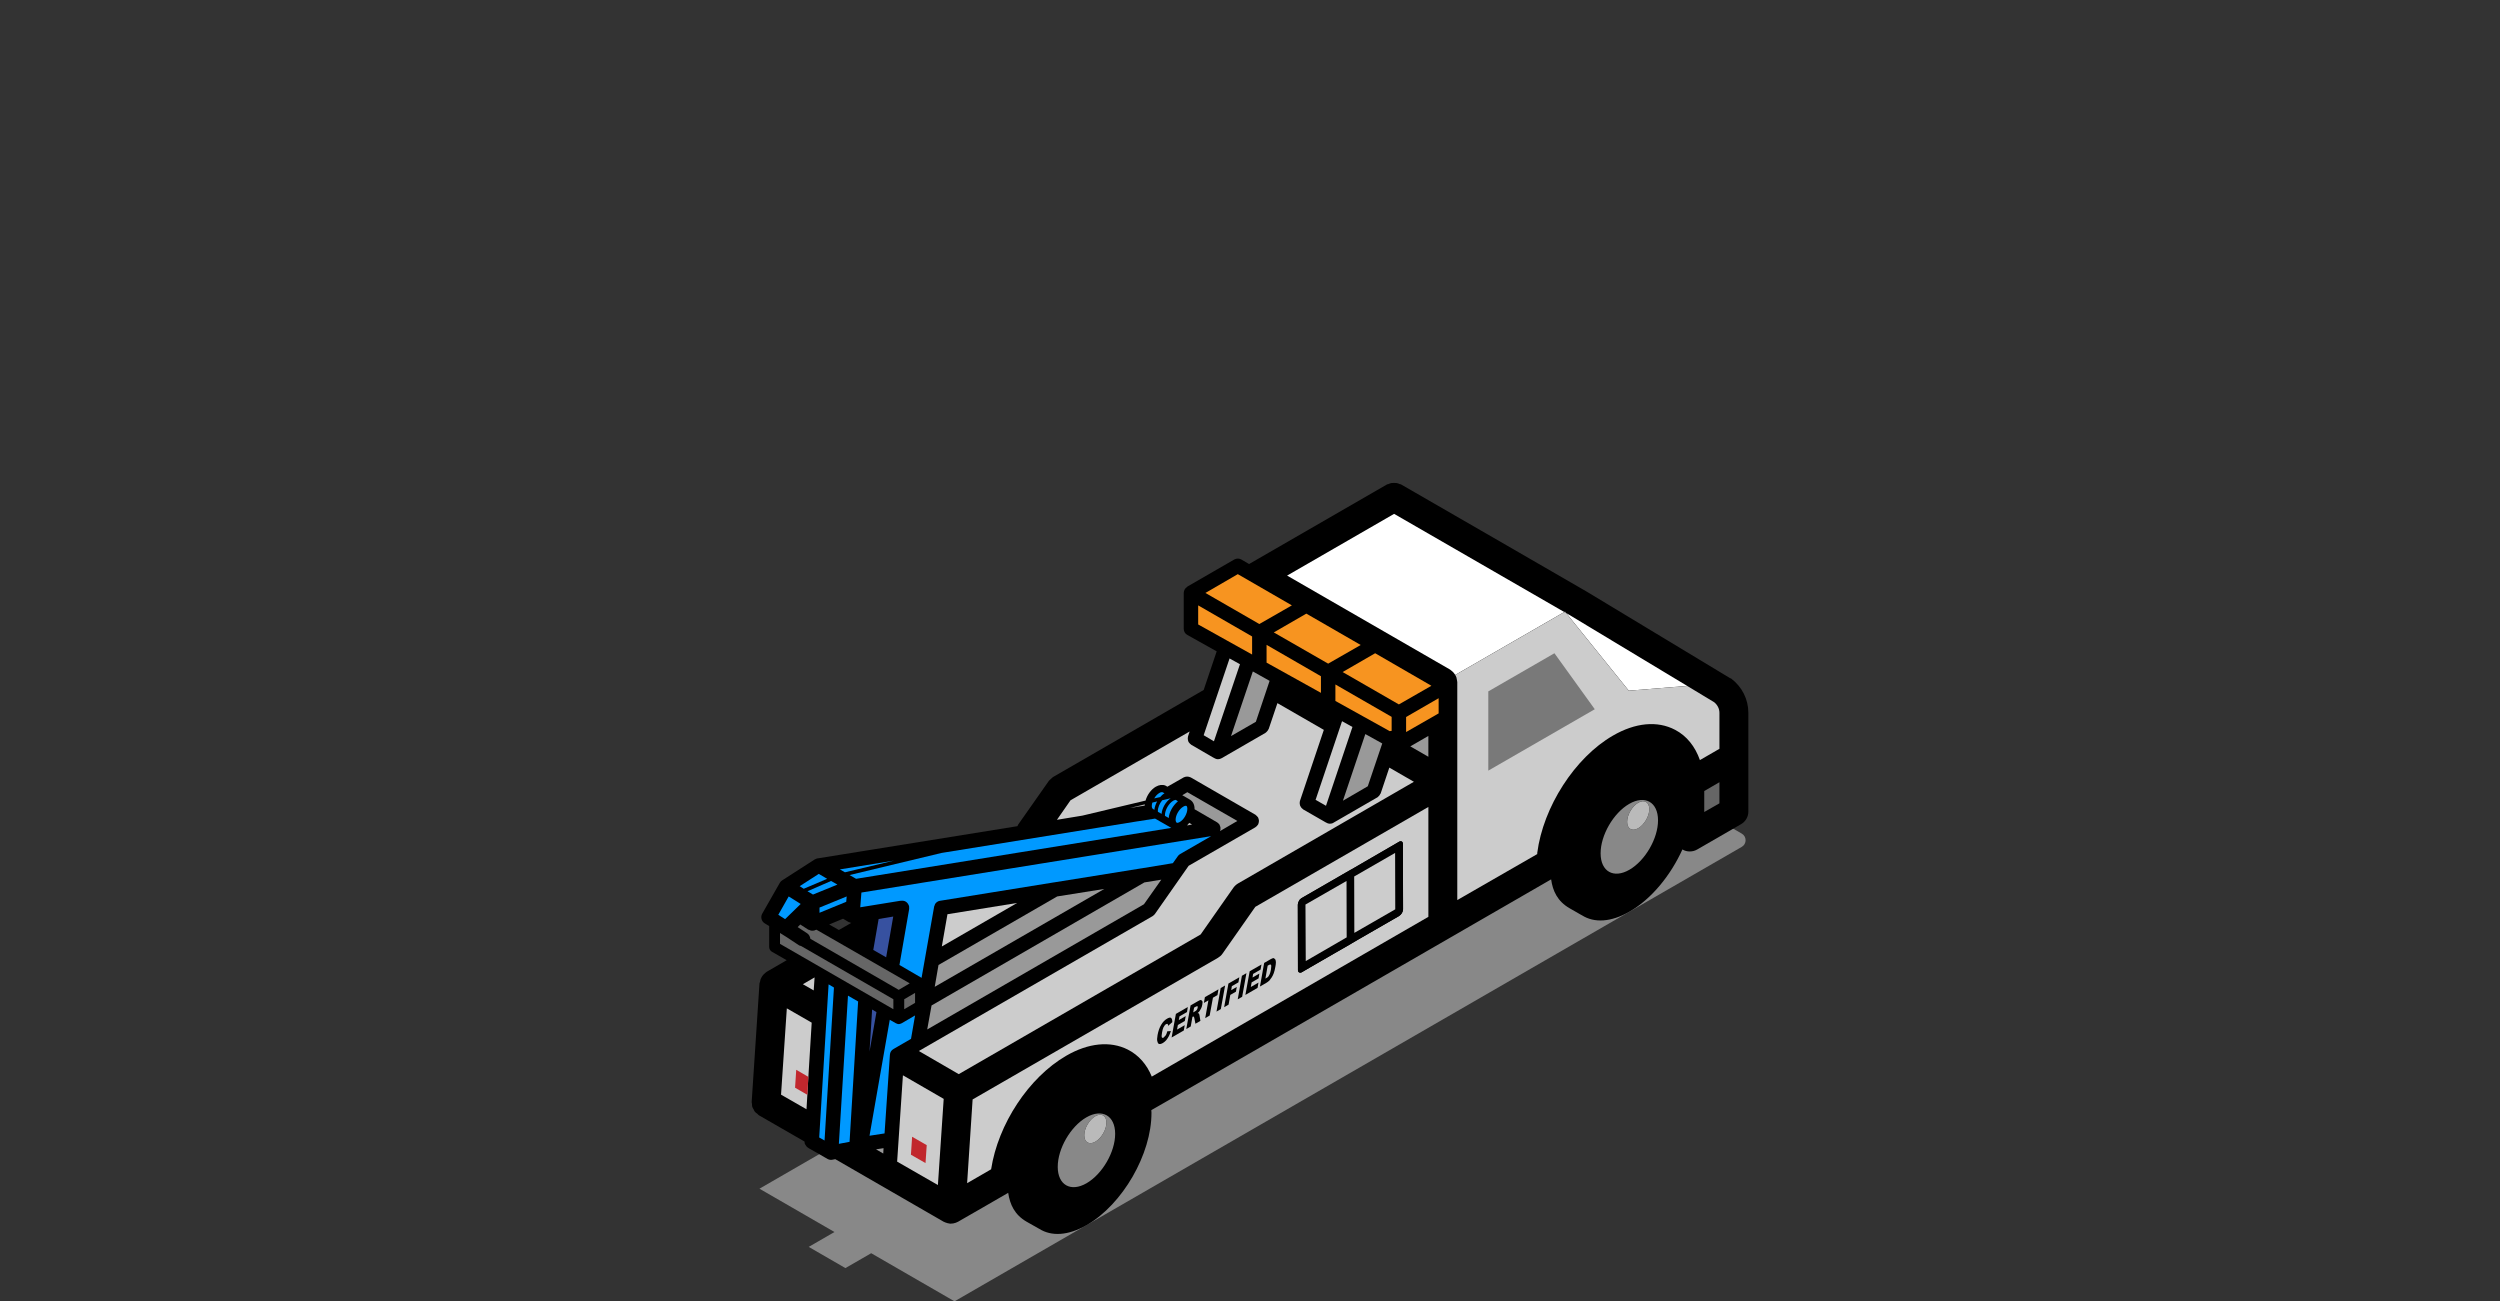 <?xml version="1.0" encoding="utf-8"?>
<!-- Generator: Adobe Illustrator 27.6.1, SVG Export Plug-In . SVG Version: 6.00 Build 0)  -->
<svg version="1.1" id="Layer_1" xmlns="http://www.w3.org/2000/svg" xmlns:xlink="http://www.w3.org/1999/xlink" x="0px" y="0px"
	 viewBox="0 0 172.9 90" style="enable-background:new 0 0 172.9 90;" xml:space="preserve">
<rect x="0" y="0" width="172.9" height="90" fill="#333333" stroke="none"/>
<style type="text/css">
	.st0{fill:#888888;}
	.st1{fill:none;stroke:#000000;stroke-width:2;stroke-linecap:round;stroke-linejoin:round;stroke-miterlimit:10;}
	.st2{fill:#BABABA;}
	.st3{fill:#FFFFFF;}
	.st4{fill:#CCCCCC;}
	.st5{fill:none;}
	.st6{fill:#C1272D;}
	.st7{fill:#999999;}
	.st8{fill:#3751A0;}
	.st9{fill:#0099FF;}
	.st10{fill:#666666;}
	.st11{fill:#B3B3B3;}
	.st12{fill:#F79420;}
	.st13{fill:#797979;}
</style>
<g>
	<path class="st0" d="M52.524,82.21l55.24-31.89l12.698,7.333
		c0.352,0.203,0.352,0.712-0,0.915L66.014,90l-5.763-3.328l-1.782,1.029
		l-2.539-1.466l1.782-1.029L52.524,82.21z"/>
	<path d="M119.726,46.928c-0.03-0.01-0.05-0.02-0.08-0.03
		c-0.01-0.01-9.94-6-9.94-6c-0.02-0.02-12.8-7.39-12.8-7.39
		c-0.03-0.02-0.07-0.02-0.11-0.03c-0.06-0.03-0.13-0.06-0.2-0.07
		c-0.06-0.01-0.12-0.01-0.18-0.01c-0.07,0-0.13,0-0.19,0.01
		c-0.07,0.01-0.13,0.04-0.2,0.07c-0.04,0.01-0.08,0.01-0.11,0.03
		l-9.53,5.5l-0.53-0.31c-0.15-0.09-0.34-0.09-0.5,0l-3.24,1.87
		c-0.01,0.01-0.01,0.02-0.02,0.03c-0.06,0.03-0.1,0.08-0.14,0.13
		c-0.01,0.02-0.02,0.03-0.03,0.05c-0.03,0.07-0.06,0.14-0.06,0.23
		v2.48c0,0.18,0.1,0.35,0.26,0.43l2.02,1.13l-0.9,2.67l-3.13,1.81
		l-7.27,4.2c-0.07,0.04-0.11,0.09-0.15,0.13
		c-0.06,0.05-0.11,0.09-0.16,0.15c-0.01,0.01-2.12,3.02-2.12,3.02
		c-0.02,0.03-0.03,0.07-0.05,0.11l-13.83,2.23h-0.03
		c-0.03,0.01-0.06,0.03-0.09,0.04c-0.03,0.01-0.05,0.02-0.07,0.03
		l-2.24,1.44c-0.08,0.05-0.13,0.1-0.17,0.17l-1.22,2.14
		c-0.13,0.23-0.06,0.53,0.17,0.67l0.31,0.19v1.44
		c0,0.14,0.07,0.26,0.18,0.33l1.03,0.59l-1.38,0.8
		c-0.03,0.02-0.06,0.05-0.09,0.07c-0.04,0.04-0.08,0.07-0.12,0.11
		c-0.05,0.05-0.09,0.11-0.13,0.17c-0.03,0.05-0.05,0.1-0.08,0.15
		c-0.02,0.07-0.04,0.14-0.05,0.21c-0.01,0.03-0.02,0.05-0.03,0.08
		l-0.54,8.2c-0.01,0.05,0.01,0.09,0.02,0.14c0,0.07,0,0.14,0.02,0.21
		c0.02,0.07,0.06,0.12,0.09,0.17c0.03,0.06,0.05,0.12,0.09,0.17
		c0.05,0.06,0.11,0.1,0.17,0.14c0.03,0.03,0.06,0.07,0.1,0.1
		l3.16,1.82c0,0.01,0.01,0.02,0.01,0.04c0,0.03,0,0.07,0.01,0.1
		c0.01,0.04,0.03,0.06,0.05,0.09c0.06,0.13,0.17,0.2,0.29,0.27
		c0.13,0.07,0.26,0.15,0.39,0.22c0.11,0.07,0.23,0.13,0.35,0.2
		c0.11,0.06,0.21,0.12,0.31,0.18c0.04,0.02,0.07,0.04,0.11,0.06
		c0.05,0.04,0.12,0.07,0.18,0.09c0.04,0.01,0.09,0.02,0.14,0.02
		c0.03,0,0.06,0,0.09-0.01l0.2-0.04l7.5,4.33
		c0.01,0.01,0.02,0.01,0.03,0.01c0.02,0.01,0.04,0.02,0.06,0.03
		c0.03,0.01,0.06,0.02,0.09,0.03c0.07,0.03,0.13,0.04,0.21,0.05
		c0.01,0,0.02,0.01,0.04,0.01h0.06c0.12,0,0.23-0.02,0.34-0.06
		c0.02-0.01,0.04-0.02,0.07-0.03c0.03-0.01,0.06-0.02,0.09-0.04
		c0.01,0,0.87-0.5,1.74-1s1.73-1,1.73-1c0.12,0.8,0.44,1.52,1.28,2
		l0.76,0.43l0.11,0.06c0.84,0.53,1.99,0.48,3.28-0.26
		c2.48-1.43,4.49-4.91,4.48-7.77c0-0.06-0.01-0.11-0.01-0.18
		l1.03-0.59l19.64-11.34l6.98-4.03c0.11,0.8,0.44,1.52,1.28,2
		l0.75,0.43l0.11,0.06c0.84,0.53,2,0.48,3.28-0.26
		c1.52-0.87,2.85-2.51,3.66-4.3c0.16,0.1,0.33,0.14,0.51,0.14
		c0.17,0,0.34-0.04,0.5-0.13l3.05-1.76c0.31-0.18,0.5-0.51,0.5-0.87v-6.83
		C120.916,48.358,120.476,47.498,119.726,46.928z M58.016,64.318l-0.67-0.38
		l0.96-0.4l0.4,0.24h0.03c0.04,0.03,0.09,0.04,0.14,0.05
		L58.016,64.318z"/>
	<path class="st1" d="M87.01,39.804"/>
	<path class="st0" d="M113.302,57.278c-0.421,0.243-0.767,0.046-0.769-0.438
		c-0.001-0.484,0.342-1.079,0.764-1.323c0.421-0.243,0.767-0.046,0.769,0.438
		S113.724,57.035,113.302,57.278L113.302,57.278z M112.677,55.596
		c-1.092,0.63-1.983,2.166-1.979,3.428c0.004,1.255,0.9,1.758,1.992,1.128
		c1.092-0.63,1.983-2.166,1.979-3.421
		C114.666,55.47,113.769,54.966,112.677,55.596L112.677,55.596z"/>
	<path class="st2" d="M113.297,55.518c0.421-0.243,0.767-0.046,0.769,0.438
		s-0.342,1.079-0.764,1.323c-0.421,0.243-0.767,0.046-0.769-0.438
		C112.532,56.356,112.876,55.761,113.297,55.518L113.297,55.518z"/>
	<path class="st0" d="M75.757,78.959c-0.421,0.243-0.767,0.046-0.769-0.438
		s0.342-1.079,0.764-1.323c0.421-0.243,0.767-0.046,0.769,0.438
		C76.523,78.12,76.179,78.716,75.757,78.959L75.757,78.959z M75.132,77.277
		c-1.092,0.63-1.983,2.166-1.979,3.428c0.004,1.255,0.9,1.758,1.992,1.128
		c1.092-0.63,1.983-2.166,1.979-3.421C77.121,77.15,76.224,76.647,75.132,77.277
		L75.132,77.277z"/>
	<path class="st2" d="M75.752,77.198c0.421-0.243,0.767-0.046,0.769,0.438
		c0.001,0.484-0.342,1.079-0.764,1.323s-0.767,0.046-0.769-0.438
		S75.331,77.441,75.752,77.198L75.752,77.198z"/>
	<polygon class="st3" points="108.316,42.398 112.646,47.768 116.686,47.438 108.506,42.508 	"/>
	<path class="st3" d="M89.016,39.808l11.27,6.5c0.04,0.02,0.06,0.06,0.1,0.08
		c0.05,0.04,0.1,0.08,0.15,0.14c0.04,0.05,0.07,0.1,0.11,0.15
		l7.54-4.35l-11.77-6.79L89.016,39.808z"/>
	<path class="st4" d="M100.646,46.678c0.03,0.06,0.06,0.11,0.08,0.17
		c0.02,0.07,0.03,0.13,0.04,0.2c0,0.05,0.02,0.08,0.02,0.13v15.07
		l5.53-3.18v-0.08c0.41-3.18,2.6-6.59,5.23-8.11
		c1.55-0.9,3.08-1.05,4.31-0.4c0.8,0.42,1.38,1.15,1.71,2.09
		l1.35-0.78V49.298c0-0.29-0.14-0.55-0.36-0.73l-1.87-1.13l-4.04,0.33
		l-4.33-5.37l-0.13-0.07L100.646,46.678z"/>
	<polygon class="st4" points="108.186,42.328 108.316,42.398 108.236,42.298 	"/>
	<path class="st5" d="M89.756,62.268v0.3l0.01,4.52v0.3l0.25-0.14
		c0.01,0,0.01-0.01,0.02-0.01l0.53-0.31l1.68-0.97l1.15-0.66
		l0.01-0.01l0.53-0.31l2.83-1.63c0,0,0.01,0,0.01-0.01l0.26-0.15
		v-0.3l-0.01-4.52v-0.3l-0.21,0.12c-0.02,0.01-0.04,0.02-0.06,0.03
		l-3.31,1.92c-0.02,0.01-0.04,0.02-0.06,0.03l-0.52,0.3l-2.84,1.64
		h-0.01c-0.01,0.01-0.03,0.02-0.04,0.04L89.756,62.268z M93.656,60.618
		l2.83-1.63l0.01,3.9l-2.83,1.63L93.656,60.618z M90.286,62.558
		l2.84-1.63l0.01,3.9l-2.83,1.64L90.286,62.558z"/>
	<path class="st4" d="M66.886,81.828l1.66-0.96c0.48-3.12,2.6-6.35,5.19-7.85
		c1.53-0.89,3.05-1.04,4.26-0.43c0.75,0.38,1.32,1.03,1.66,1.87
		l19.13-11.05v-7.6L86.816,62.718l-2.27,3.24
		c-0.08,0.12-0.19,0.21-0.32,0.29l-16.96,9.79L66.886,81.828z
		 M89.756,62.568c0-0.08,0.03-0.18,0.08-0.26
		c0.03-0.07,0.08-0.13,0.14-0.16c0.01-0.02,0.03-0.03,0.04-0.04
		h0.01l2.84-1.64l0.52-0.3c0.02-0.01,0.04-0.02,0.06-0.03
		l3.31-1.92c0.02-0.01,0.04-0.02,0.06-0.03
		c0.05-0.01,0.1-0.01,0.13,0.01c0.05,0.03,0.08,0.09,0.08,0.17
		l0.01,4.52c0,0.08-0.03,0.18-0.08,0.26
		c-0.05,0.08-0.11,0.15-0.18,0.19c0,0.01-0.01,0.01-0.01,0.01
		l-2.83,1.63l-0.53,0.31l-0.01,0.01l-1.15,0.66l-1.68,0.97l-0.53,0.31
		c-0.01,0-0.01,0.01-0.02,0.01c-0.06,0.03-0.12,0.03-0.17,0
		c-0.05-0.02-0.08-0.08-0.08-0.16L89.756,62.568z"/>
	<polygon class="st4" points="62.046,80.338 64.866,81.958 65.266,75.998 62.446,74.368 	"/>
	<polygon class="st6" points="64.092,79.198 64.009,80.439 63,79.86 63.082,78.618 	"/>
	<polygon class="st7" points="60.586,79.488 61.086,79.778 61.106,79.408 	"/>
	<path class="st4" d="M55.526,68.068l0.75,0.43l0.06-0.88c0-0.01,0-0.01,0-0.02
		L55.526,68.068z"/>
	<polygon class="st4" points="56.137,70.727 55.907,74.477 55.837,75.717 55.777,76.717 
		54.017,75.707 54.417,69.737 	"/>
	<polygon class="st8" points="60.136,72.728 60.616,69.998 60.316,69.818 	"/>
	<path class="st9" d="M58.016,79.108l0.74-0.14l0.59-9.68
		c0.01-0.01,0.01-0.01,0.01-0.02l-0.71-0.41L58.016,79.108z"/>
	<polygon class="st9" points="56.656,78.668 57.026,78.878 57.676,68.298 57.306,68.078 	"/>
	<polygon class="st9" points="53.826,63.268 54.296,63.568 55.376,62.518 54.546,61.998 	"/>
	<path class="st10" d="M53.946,64.528v0.75l7.84,4.52v-0.69l-6.38-3.68
		c-0.04-0.02-0.09-0.02-0.13-0.04l-0.91-0.6L53.946,64.528z"/>
	<path class="st10" d="M55.166,64.118l0.66,0.43c0.13,0.09,0.2,0.23,0.22,0.38
		l6.11,3.53l0.76-0.45l-6.45-3.71l-0.1,0.03v0.01
		c-0.06,0.02-0.13,0.03-0.19,0.03c-0.09,0-0.17-0.03-0.24-0.07h-0.03
		l-0.56-0.36L55.166,64.118z"/>
	<polygon class="st10" points="62.536,69.108 62.536,69.798 63.286,69.358 63.286,68.668 	"/>
	<path class="st9" d="M60.136,78.548l1.04-0.16l0.37-5.44
		c0.01-0.17,0.1-0.32,0.25-0.4l1.21-0.7l0.28-1.62l-0.94,0.55
		c0,0-0.01,0-0.02,0c-0.05,0.03-0.1,0.05-0.17,0.05
		c-0.06,0-0.11-0.02-0.17-0.05h-0.01l-0.44-0.25L60.136,78.548z"/>
	<polygon class="st9" points="55.306,61.288 55.586,61.468 57.206,60.778 56.626,60.438 	"/>
	<polygon class="st9" points="55.846,61.638 56.226,61.868 57.916,61.178 57.476,60.928 	"/>
	<polygon class="st9" points="56.676,62.768 56.676,63.128 58.526,62.368 58.556,61.998 	"/>
	<polygon class="st8" points="60.396,65.698 61.286,66.208 61.776,63.388 60.766,63.558 	"/>
	<polygon class="st9" points="58.086,60.128 58.436,60.328 61.836,59.518 	"/>
	<polygon class="st4" points="65.136,65.458 70.346,62.448 65.526,63.228 	"/>
	<polygon class="st7" points="64.646,68.248 76.376,61.478 73.116,61.998 64.906,66.738 	"/>
	<polygon class="st7" points="64.126,71.198 79.116,62.538 80.316,60.838 79.146,61.028 
		64.426,69.538 	"/>
	<path class="st11" d="M78.146,55.878l0.41-0.06c0-0.01,0-0.01,0.01-0.01
		l0.6-0.09c0-0.03,0.01-0.06,0.01-0.09L78.146,55.878z"/>
	<path class="st11" d="M82.096,57.088l0.35-0.06l-0.2-0.12
		C82.196,56.978,82.146,57.028,82.096,57.088z"/>
	<path class="st9" d="M79.656,55.748c0,0.14,0.07,0.19,0.07,0.19l0.11,0.07
		c0.02-0.19,0.09-0.39,0.19-0.58l-0.33,0.08
		C79.676,55.588,79.656,55.668,79.656,55.748z"/>
	<path class="st9" d="M79.826,55.218l0.41-0.09c0.09-0.11,0.19-0.2,0.3-0.26
		l-0.08-0.05l-0.06-0.03c-0.04-0.01-0.11-0.01-0.21,0.05
		C80.046,54.918,79.916,55.058,79.826,55.218z"/>
	<path class="st9" d="M80.076,56.098c0,0.02,0.01,0.03,0.01,0.05l0.25,0.14
		c0.03-0.4,0.29-0.85,0.63-1.08l-0.59,0.14
		C80.196,55.568,80.076,55.848,80.076,56.098z"/>
	<path class="st9" d="M80.566,56.388c0,0.02,0.01,0.03,0.01,0.04l0.25,0.15
		c0.04-0.44,0.3-0.87,0.64-1.16l-0.15-0.1
		c-0.05,0.01-0.1,0.02-0.16,0.05C80.836,55.548,80.566,56.018,80.566,56.388z"
		/>
	<path class="st9" d="M81.306,56.688c0,0.12,0.04,0.18,0.06,0.2l0.02,0.01
		c0.03,0.02,0.1,0.01,0.21-0.05c0.28-0.16,0.52-0.58,0.52-0.91
		c0-0.12-0.03-0.18-0.06-0.2h-0.01c-0.01-0.01-0.02-0.01-0.04-0.01
		c-0.04,0-0.1,0.01-0.17,0.06C81.556,55.948,81.306,56.368,81.306,56.688z"/>
	<path class="st7" d="M81.766,54.998l0.52,0.3c0.01,0,0.01,0,0.01,0
		c0.01,0.01,0.01,0.01,0.01,0.01l0.01,0.01
		c0.19,0.12,0.3,0.34,0.3,0.62v0.03l1.55,0.9c0,0,0.01,0,0.01,0.01
		c0.04,0.02,0.07,0.05,0.1,0.08c0.01,0.02,0.03,0.03,0.05,0.05
		c0.01,0.03,0.02,0.06,0.04,0.09c0.01,0.03,0.03,0.06,0.03,0.1
		c0,0,0.01,0.01,0.01,0.02c0.01,0.02,0,0.04,0,0.06v0.11
		c-0.01,0.03-0.02,0.06-0.03,0.09l1.2-0.7l-3.46-1.99L81.766,54.998z"
		/>
	<path class="st9" d="M58.756,60.518l0.45,0.26l21.8-3.52l-1.13-0.65
		c0,0-0.01,0.01-0.02,0.01l-1.14,0.18c0,0,0,0-0.01,0l-13.58,2.19
		L58.756,60.518z"/>
	<path class="st9" d="M62.876,62.878l-0.67,3.86l1.53,0.89l0.87-4.93v-0.01
		c0.01-0.03,0.02-0.06,0.04-0.09c0.01-0.04,0.02-0.07,0.04-0.1
		c0.01-0.01,0.02-0.02,0.03-0.03c0.03-0.04,0.07-0.08,0.11-0.1
		c0.06-0.04,0.12-0.06,0.18-0.07c0.01,0,0.01,0,0.01,0l7.86-1.27
		c0.01,0,0.01,0,0.01,0l6.03-0.97c0,0,0,0,0.01,0l2.19-0.36l0.34-0.48
		c0.04-0.06,0.09-0.11,0.16-0.15l2.15-1.24l-24.19,3.9l-0.08,1.02
		l2.77-0.45h0.04c0.03-0.01,0.05,0,0.07,0c0.03,0,0.06-0.01,0.1,0
		c0.06,0.01,0.12,0.03,0.17,0.06c0,0.01,0.01,0.01,0.01,0.01
		c0.05,0.03,0.08,0.06,0.11,0.1c0.01,0.02,0.02,0.03,0.03,0.04
		c0.02,0.03,0.03,0.06,0.05,0.09c0.01,0.03,0.02,0.06,0.03,0.09
		c0,0.01,0,0.01,0,0.02c0.01,0.03,0,0.05,0,0.08
		C62.876,62.818,62.886,62.848,62.876,62.878z"/>
	<polygon class="st4" points="83.246,50.848 83.956,51.268 85.756,45.938 85.036,45.538 	"/>
	<polygon class="st7" points="85.136,50.908 86.856,49.918 87.806,47.088 86.646,46.438 	"/>
	<polygon class="st12" points="82.866,41.868 82.866,43.188 86.596,45.268 86.596,44.018 	"/>
	<polygon class="st12" points="87.596,44.598 87.596,45.828 91.356,47.918 91.356,46.768 	"/>
	<path class="st12" d="M92.356,47.338v1.14l3.76,2.09
		c0.04-0.01,0.08-0.02,0.13-0.02v-0.97L92.356,47.338z"/>
	<polygon class="st12" points="97.246,49.588 97.246,50.628 99.496,49.338 99.496,48.288 	"/>
	<polygon class="st12" points="83.366,41.008 87.096,43.158 89.346,41.868 85.606,39.708 	"/>
	<polygon class="st12" points="88.096,43.738 91.856,45.898 94.106,44.608 90.346,42.438 	"/>
	<polygon class="st12" points="92.856,46.478 96.746,48.718 98.996,47.428 95.106,45.178 	"/>
	<polygon class="st7" points="97.536,51.618 98.786,52.338 98.786,50.898 	"/>
	<polygon class="st4" points="90.986,55.318 91.706,55.728 93.536,50.278 92.816,49.878 	"/>
	<polygon class="st7" points="92.876,55.378 94.596,54.378 95.596,51.418 94.426,50.768 	"/>
	<path class="st4" d="M63.546,72.688l2.76,1.6l16.73-9.66l2.27-3.24
		c0.09-0.12,0.2-0.22,0.32-0.29l12.16-7.03l-1.7-0.98l-0.6,1.79
		c0,0.01-0.01,0.01-0.02,0.02c-0.03,0.08-0.08,0.14-0.15,0.2
		c-0.01,0.01-0.02,0.02-0.03,0.03s-0.02,0.02-0.03,0.02l-3.03,1.75
		c-0.07,0.05-0.16,0.07-0.25,0.07c-0.05,0-0.1-0.01-0.16-0.03
		c-0.02,0-0.03-0.02-0.05-0.03c-0.01,0-0.02,0-0.04-0.01l-1.6-0.92
		l-0.03-0.03c-0.03-0.02-0.06-0.05-0.08-0.07
		c-0.02-0.02-0.04-0.05-0.05-0.07c-0.02-0.03-0.04-0.06-0.05-0.09
		c-0.01-0.03-0.02-0.06-0.02-0.09c-0.01-0.03-0.01-0.06-0.01-0.09
		c0-0.04,0.01-0.07,0.01-0.1c0.01-0.02,0-0.04,0.01-0.05l1.65-4.91
		l-3.21-1.85l-0.6,1.78c-0.01,0.01-0.02,0.02-0.02,0.03
		c-0.03,0.07-0.08,0.14-0.15,0.2c-0.01,0.01-0.02,0.02-0.04,0.03
		c0,0-0.01,0.01-0.02,0.02l-3.03,1.75c-0.07,0.04-0.16,0.07-0.25,0.07
		c-0.05,0-0.1-0.01-0.16-0.03c-0.02-0.01-0.03-0.02-0.05-0.03
		c-0.01-0.01-0.03-0.01-0.04-0.01l-1.6-0.93
		c-0.01,0-0.02-0.02-0.03-0.03c-0.03-0.02-0.06-0.04-0.08-0.07
		c-0.02-0.02-0.04-0.04-0.06-0.07c-0.01-0.03-0.03-0.05-0.04-0.08
		c-0.01-0.03-0.02-0.06-0.02-0.09c-0.01-0.04-0.01-0.07-0.01-0.1
		c0-0.03,0.01-0.06,0.01-0.1c0.01-0.01,0-0.03,0.01-0.05l0.11-0.33
		l-1.16,0.67l-7.08,4.09l-0.94,1.35l1.76-0.29l4.37-1.04
		c0.11-0.39,0.38-0.77,0.71-0.96c0.23-0.13,0.46-0.16,0.66-0.08
		l0.14,0.08l1.12-0.64c0.01-0.01,0.03-0.01,0.05-0.02
		c0.04-0.01,0.07-0.03,0.1-0.03c0.04-0.01,0.07-0.01,0.1-0.01
		c0.03,0,0.06,0,0.09,0.01c0.04,0,0.07,0.02,0.1,0.03
		c0.02,0.01,0.04,0.01,0.06,0.02l4.47,2.58
		c0.01,0,0.01,0.01,0.02,0.02c0.03,0.02,0.05,0.04,0.08,0.07
		c0.02,0.02,0.04,0.04,0.06,0.07c0.01,0.01,0.01,0.01,0.02,0.02
		c0.01,0.02,0.01,0.04,0.02,0.06c0.01,0.03,0.03,0.06,0.03,0.1
		c0.01,0.03,0.01,0.06,0.01,0.1c0,0.03,0,0.05-0.01,0.08
		c0,0.04-0.02,0.07-0.03,0.11c-0.01,0.01-0.01,0.03-0.02,0.05
		c0,0.01-0.01,0.01-0.02,0.02c-0.04,0.06-0.09,0.12-0.16,0.16
		l-0.01,0.01l-4.61,2.66l-2.33,3.33c-0.05,0.06-0.1,0.11-0.16,0.15
		L63.546,72.688z"/>
	<polygon class="st10" points="117.866,54.708 117.866,56.158 118.916,55.558 118.916,54.098 	"/>
	<path d="M89.756,62.568l0.01,4.52c0,0.08,0.03,0.14,0.08,0.16
		c0.05,0.03,0.11,0.03,0.17,0c0.01,0,0.01-0.01,0.02-0.01l0.53-0.31
		l1.68-0.97l1.15-0.66l0.01-0.01l0.53-0.31l2.83-1.63
		c0,0,0.01,0,0.01-0.01c0.07-0.04,0.13-0.11,0.18-0.19
		c0.05-0.08,0.08-0.18,0.08-0.26l-0.01-4.52
		c0-0.08-0.03-0.14-0.08-0.17c-0.03-0.02-0.08-0.02-0.13-0.01
		c-0.02,0.01-0.04,0.02-0.06,0.03l-3.31,1.92
		c-0.02,0.01-0.04,0.02-0.06,0.03l-0.52,0.3l-2.84,1.64h-0.01
		c-0.01,0.01-0.03,0.02-0.04,0.04c-0.06,0.03-0.11,0.09-0.14,0.16
		C89.786,62.388,89.756,62.488,89.756,62.568z M93.656,60.618l2.83-1.63
		l0.01,3.9l-2.83,1.63L93.656,60.618z M90.286,62.558l2.84-1.63
		l0.01,3.9l-2.83,1.64L90.286,62.558z"/>
	<polygon class="st4" points="93.656,60.618 93.666,64.518 96.496,62.888 96.486,58.988 	"/>
	<polygon class="st4" points="90.286,62.558 90.306,66.468 93.136,64.828 93.126,60.928 	"/>
	<polygon class="st6" points="55.907,74.477 55.837,75.717 54.987,75.227 55.067,73.987 	"/>
	<polygon class="st13" points="102.931,47.816 102.931,53.297 110.295,49.05 107.505,45.178 	"/>
	<path d="M87.515,67.679l0.157-0.892l0.077-0.044
		c0.083-0.048,0.134-0.048,0.16-0.004c0.019,0.048,0.013,0.154-0.012,0.323
		c-0.025,0.132-0.051,0.228-0.082,0.305l-0.083,0.151
		c-0.025,0.044-0.077,0.081-0.14,0.118L87.515,67.679 M87.895,66.328
		l-0.466,0.269l-0.29,1.63l0.46-0.265c0.057-0.033,0.121-0.085,0.191-0.147
		l0.159-0.217c0.057-0.092,0.108-0.187,0.146-0.298
		c0.038-0.11,0.076-0.25,0.107-0.429c0.025-0.11,0.031-0.202,0.038-0.301
		c-0-0.088-0.013-0.161-0.039-0.213l-0.103-0.095
		C88.048,66.261,87.985,66.276,87.895,66.328"/>
	<polyline points="87.244,66.704 86.427,67.175 86.131,68.809 86.974,68.322 
		87.036,67.955 86.506,68.261 86.563,67.942 87.042,67.665 87.099,67.331 
		86.626,67.604 86.664,67.355 87.181,67.056 87.244,66.704 	"/>
	<polyline points="86.203,67.304 85.89,67.485 85.601,69.115 85.907,68.938 86.203,67.304 
			"/>
	<polyline points="85.712,67.588 84.958,68.023 84.662,69.657 84.969,69.48 85.088,68.808 
		85.478,68.583 85.534,68.256 85.151,68.478 85.195,68.202 85.649,67.941 
		85.712,67.588 	"/>
	<polyline points="84.728,68.156 84.422,68.333 84.132,69.962 84.432,69.789 84.728,68.156 
			"/>
	<polyline points="84.269,68.421 83.33,68.963 83.261,69.363 83.574,69.183 83.353,70.412 
		83.66,70.235 83.887,69.002 84.199,68.821 84.269,68.421 	"/>
	<path d="M82.521,70.018l0.063-0.33l0.14-0.081l0.102-0.022l0.007,0.106
		l-0.032,0.099l-0.057,0.085l-0.083,0.063L82.521,70.018 M82.851,69.24
		l-0.511,0.295l-0.296,1.633l0.306-0.177l0.12-0.664l0.026-0.015l0.07-0.004
		l0.032,0.092l0.078,0.403l0.345-0.199l-0.065-0.389l-0.019-0.077l-0.039-0.059
		l-0.07-0.011l0.121-0.121l0.127-0.22c0.038-0.081,0.063-0.169,0.076-0.257
		c0.019-0.099,0.025-0.191-0.001-0.235l-0.09-0.08
		C83.011,69.155,82.941,69.188,82.851,69.24"/>
	<polyline points="82.149,69.645 81.325,70.121 81.029,71.754 81.872,71.267 
		81.935,70.9 81.405,71.206 81.462,70.887 81.941,70.611 82.004,70.273 
		81.525,70.549 81.575,70.292 82.092,69.994 82.149,69.645 	"/>
	<path d="M80.712,70.453c-0.16,0.092-0.3,0.239-0.408,0.427
		c-0.115,0.191-0.197,0.43-0.247,0.701c-0.038,0.206-0.044,0.356-0.011,0.448
		c0.026,0.11,0.071,0.165,0.128,0.176c0.064,0.007,0.141-0.008,0.256-0.074
		c0.083-0.048,0.16-0.122,0.223-0.188c0.07-0.085,0.127-0.176,0.185-0.283
		c0.051-0.103,0.102-0.22,0.14-0.353l-0.249,0.019
		c-0.025,0.11-0.063,0.198-0.102,0.272l-0.153,0.162
		c-0.064,0.037-0.096,0.019-0.122-0.018c-0.019-0.048-0.02-0.165,0.018-0.349
		c0.025-0.147,0.057-0.253,0.095-0.341c0.057-0.114,0.115-0.184,0.185-0.224
		l0.077-0.022l0.051,0.051l0.007,0.092l0.293-0.258
		c-0-0.154-0.033-0.253-0.09-0.293C80.936,70.353,80.84,70.379,80.712,70.453
		"/>
</g>
</svg>
